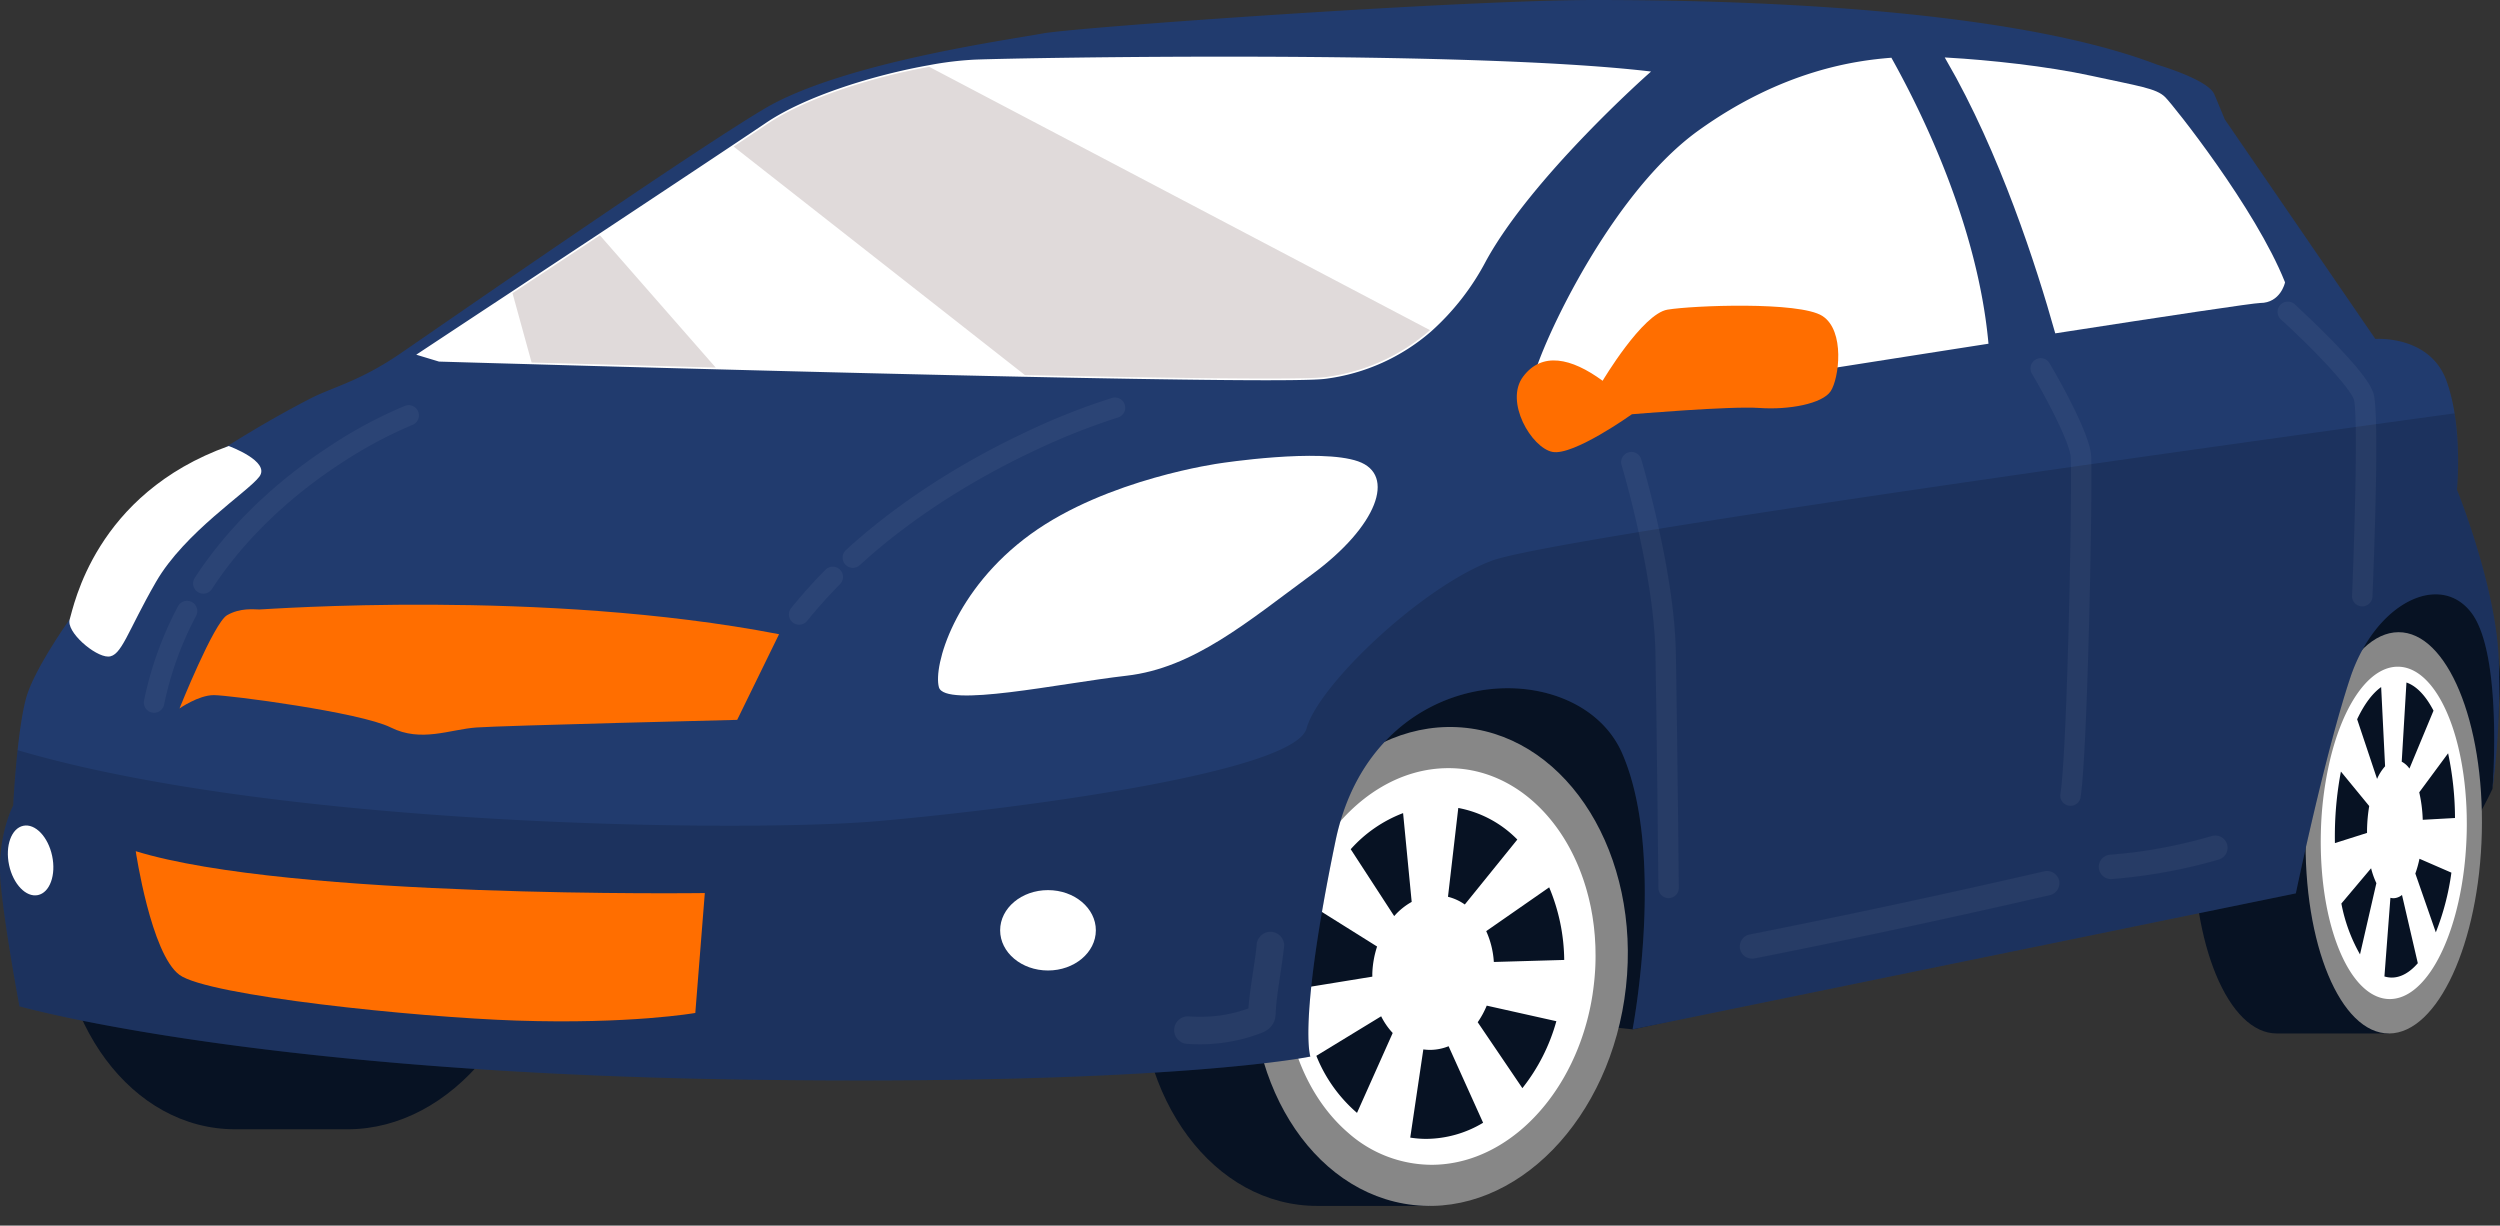 <svg xmlns="http://www.w3.org/2000/svg" viewBox="0 0 740.275 362.919">
  <rect x="0" y="0" width="740.275" height="362.919" fill="#333333" stroke="none"/>
  <g id="Group_1177" data-name="Group 1177" transform="translate(-1877.294 1682.073)">
    <g id="Group_1199" data-name="Group 1199" transform="translate(1877.294 -1682.073)">
      <g id="Group_1198" data-name="Group 1198" transform="translate(0 0)">
        <path id="Path_1289" data-name="Path 1289" d="M3479.858-1067.8s-4.46,9.656-7.64,12.95-60.683,17.521-60.683,17.521l-186.3,40.775-22.577-2.416-78.9,2.525s-15.744-38.512,1.448-76.452,103.15-52.761,127.456-45.054,81.215,32.6,122.12,18.97,73.509-40.311,87.144-36.754,20.156,25.491,20.156,34.976S3479.858-1067.8,3479.858-1067.8Z" transform="translate(-2741.805 1301.364)" fill="#071223"/>
        <g id="Group_1192" data-name="Group 1192" transform="translate(337.453 209.435)">
          <path id="Path_1290" data-name="Path 1290" d="M2992.022-899.956c1.625-39.16,27.819-70.968,58.509-71.047h33.27l-.582,14.028c13,12.9,20.9,33.5,19.938,56.735s-10.58,43.882-24.65,56.849l-.589,14.2h-33.27C3013.958-829.115,2990.4-860.8,2992.022-899.956Z" transform="translate(-2991.943 976.84)" fill="#071223"/>
          <ellipse id="Ellipse_163" data-name="Ellipse 163" cx="71.073" cy="55.43" rx="71.073" ry="55.43" transform="translate(26.002 141.284) rotate(-83.682)" fill="#878787"/>
          <path id="Path_1291" data-name="Path 1291" d="M3136.513-847.917v-.005q-.817-2.628-1.427-5.388v0q-.609-2.759-1-5.635h0a73.773,73.773,0,0,1-.6-12.98,73.792,73.792,0,0,1,6.023-26.44l.1-.217q1.164-2.64,2.519-5.12c.056-.1.11-.205.167-.308q1.357-2.454,2.885-4.733c.054-.081.106-.164.16-.244,8.988-13.253,22.2-21.744,36.609-21.781,12.341-.031,23.28,6.149,31.125,16.217h0q.779,1,1.517,2.05v0q.735,1.045,1.427,2.139l.011.017q.681,1.078,1.32,2.2c.011.02.022.039.034.059q.623,1.1,1.2,2.241l.057.111q.563,1.111,1.085,2.26c.027.061.056.121.084.182q.5,1.113.961,2.259c.036.088.073.176.108.265q.442,1.11.842,2.25c.041.116.084.23.125.346.254.732.492,1.475.723,2.224.046.15.1.3.14.448.215.719.414,1.447.606,2.181.049.186.1.37.149.557.177.7.339,1.415.5,2.131.049.223.1.443.149.667.143.686.268,1.38.39,2.076.046.26.1.516.141.777.111.671.2,1.351.294,2.031.04.292.086.58.122.874.081.66.143,1.329.205,2,.03.318.068.634.094.954.052.66.087,1.328.122,1.995.018.334.045.664.058,1,.028.7.035,1.414.042,2.125,0,.3.017.6.016.907q0,1.524-.064,3.068c-.051,1.247-.144,2.482-.255,3.709-.027.3-.059.589-.089.883q-.163,1.585-.387,3.145c-.023.16-.043.32-.067.479a74.294,74.294,0,0,1-1.55,7.565v0h0c-3.175,12.234-9.3,22.862-17.239,30.5-.1.095-.2.191-.295.285q-1.456,1.381-2.991,2.626c-.069.056-.139.11-.209.166-7.444,5.969-16.162,9.46-25.376,9.483a37.455,37.455,0,0,1-24.741-9.478h0C3145.234-828.907,3139.712-837.619,3136.513-847.917Z" transform="translate(-3090.585 948.79)" fill="#fff"/>
          <g id="Group_1191" data-name="Group 1191" transform="translate(48.112 29.816)">
            <path id="Path_1292" data-name="Path 1292" d="M3150.91-774.867a62.048,62.048,0,0,1,3.871-19.26l18.284,11.456a28.925,28.925,0,0,0-1.405,7.762c-.016.391,0,.772,0,1.158l-20.766,3.38C3150.848-771.853,3150.848-773.35,3150.91-774.867Z" transform="translate(-3150.861 823.696)" fill="#071223"/>
            <path id="Path_1293" data-name="Path 1293" d="M3216.468-860.5a19.511,19.511,0,0,0-5.18,4.2L3198.414-876.1a39.733,39.733,0,0,1,15.509-10.694Z" transform="translate(-3184.018 888.312)" fill="#071223"/>
            <path id="Path_1294" data-name="Path 1294" d="M3183.982-688.052a20.553,20.553,0,0,0,3.419,4.943l-10.571,23.66a43.7,43.7,0,0,1-12.042-16.9Z" transform="translate(-3160.571 749.735)" fill="#071223"/>
            <path id="Path_1295" data-name="Path 1295" d="M3330.944-801.214l18.644-12.97a57.04,57.04,0,0,1,4.454,21.5l-20.842.6A25.956,25.956,0,0,0,3330.944-801.214Z" transform="translate(-3276.425 837.681)" fill="#071223"/>
            <path id="Path_1296" data-name="Path 1296" d="M3298.528-863.217a14.873,14.873,0,0,0-4.979-2.285l3.05-26.3a32.979,32.979,0,0,1,17.482,9.352Z" transform="translate(-3250.351 891.798)" fill="#071223"/>
            <path id="Path_1297" data-name="Path 1297" d="M3260.5-657.831a14.238,14.238,0,0,0,1.979.142,14.887,14.887,0,0,0,5.5-1.084l10.22,22.662a33.049,33.049,0,0,1-16.8,4.773,30.617,30.617,0,0,1-4.773-.378Z" transform="translate(-3224.602 729.32)" fill="#071223"/>
            <path id="Path_1298" data-name="Path 1298" d="M3325.29-698.474l20.615,4.611a55.961,55.961,0,0,1-10.058,19.823l-13.231-19.522A25.692,25.692,0,0,0,3325.29-698.474Z" transform="translate(-3270.618 757.002)" fill="#071223"/>
          </g>
        </g>
        <path id="Path_1299" data-name="Path 1299" d="M4022.768-1004.209c.762-32.813,13.053-59.466,27.453-59.532h33.191l-2.76,118.826h-33.191C4033.061-944.849,4022.006-971.4,4022.768-1004.209Z" transform="translate(-3373.212 1250.938)" fill="#071223"/>
        <path id="Path_1300" data-name="Path 1300" d="M4132.4-1004.209c-.762,32.813,10.293,59.36,24.692,59.294s26.691-26.719,27.454-59.532-10.293-59.359-24.693-59.293S4133.162-1037.022,4132.4-1004.209Z" transform="translate(-3449.654 1250.938)" fill="#878787"/>
        <path id="Path_1301" data-name="Path 1301" d="M4148.633-960.6v0q-.383-2.2-.669-4.515v0q-.286-2.313-.469-4.722h0c-.266-3.5-.37-7.136-.284-10.877a104.229,104.229,0,0,1,2.826-22.154c.014-.061.03-.121.045-.182q.546-2.212,1.182-4.29c.026-.086.052-.172.078-.258q.636-2.056,1.354-3.966c.025-.068.05-.137.076-.2,4.217-11.105,10.415-18.22,17.178-18.251,5.79-.027,10.922,5.152,14.6,13.588h0q.365.838.712,1.718h0q.344.876.668,1.792s0,.009.006.014q.32.9.619,1.844c0,.017.011.033.016.05q.293.922.566,1.878c.009.031.017.062.026.093q.264.931.509,1.894l.04.153q.235.932.45,1.892c.017.074.035.148.052.222q.207.93.395,1.886l.059.29c.12.613.231,1.235.34,1.863.021.126.044.25.065.376.1.6.194,1.213.284,1.827.023.156.048.31.07.467.083.589.159,1.186.232,1.786.022.187.048.371.07.559.067.575.126,1.156.184,1.74.021.218.045.433.065.652.052.562.1,1.132.139,1.7.019.244.041.486.057.732.038.553.067,1.113.1,1.673.013.267.032.531.044.8.025.553.041,1.112.057,1.671.008.28.021.556.027.837.013.589.016,1.185.021,1.78,0,.254.007.505.007.76q0,1.277-.03,2.571c-.024,1.045-.068,2.079-.12,3.108-.013.248-.028.493-.042.74q-.077,1.328-.182,2.635c-.011.134-.021.268-.031.4q-.275,3.242-.728,6.339h0c-1.49,10.251-4.365,19.157-8.088,25.558-.046.079-.092.16-.139.238q-.683,1.158-1.4,2.2c-.032.047-.065.092-.1.139-3.493,5-7.584,7.927-11.907,7.947-4.353.02-8.334-2.908-11.608-7.942h0C4152.725-944.675,4150.134-951.975,4148.633-960.6Z" transform="translate(-3459.984 1227.433)" fill="#fff"/>
        <path id="Path_1302" data-name="Path 1302" d="M1933.672-974.906c1.624-39.16,27.82-70.968,58.509-71.047h33.27c30.689-.078,54.25,31.6,52.626,70.763s-27.82,70.968-58.509,71.047H1986.3C1955.609-904.065,1932.047-935.746,1933.672-974.906Z" transform="translate(-1916.548 1238.535)" fill="#071223"/>
        <g id="Group_1196" data-name="Group 1196">
          <path id="Path_1303" data-name="Path 1303" d="M2516.223-1662.867s14.869,4.336,16.727,8.673,3.1,7.434,3.1,7.434l44.606,65.05s16.107-1.239,21.063,12.391,3.1,32.215,3.1,32.215,11.771,29.118,12.39,50.8a231.789,231.789,0,0,1-1.859,37.791s3.1-39.65-6.2-52.04-28.5-3.1-35.933,19.205-16.108,63.811-16.108,63.811l-196.39,40.269s9.913-52.04-3.1-81.777-73.723-27.879-84.875,26.02-7.434,63.811-7.434,63.811-41.508,8.673-167.891,6.815-195.77-16.727-214.356-21.683c0,0-4.336-22.923-5.575-36.552s3.717-22.922,3.717-22.922,1.239-24.781,4.337-33.454,12.39-21.683,12.39-21.683,9.293-21.683,24.781-35.313,40.889-27.259,47.084-30.357,14.249-4.956,26.02-13.01,84.875-58.855,107.8-72.485,72.485-20.444,82.4-22.3,123.9-9.913,163.554-9.913S2471-1680.214,2516.223-1662.867Z" transform="translate(-1877.294 1682.073)" fill="#213b6e"/>
          <path id="Path_1304" data-name="Path 1304" d="M2360.722-1095.352s9.913-52.04-3.1-81.777-73.723-27.879-84.875,26.02-7.435,63.811-7.435,63.811-41.508,8.673-167.891,6.815-195.77-16.727-214.356-21.684c0,0-4.336-22.922-5.575-36.552s3.717-22.923,3.717-22.923.4-7.929,1.3-16.387c77.518,22.873,216.223,24.416,254.905,21,44.436-3.921,123.277-14.67,126.772-27.446s33.981-41.822,54.892-49.664c17.924-6.721,225.957-35.526,285.027-43.618a100.329,100.329,0,0,1,.708,22.563s11.771,29.118,12.39,50.8a231.792,231.792,0,0,1-1.859,37.791s3.1-39.65-6.2-52.04-28.5-3.1-35.933,19.205-16.108,63.811-16.108,63.811" transform="translate(-1877.294 1400.159)" opacity="0.15"/>
          <g id="Group_1193" data-name="Group 1193" transform="translate(454.26 17.563)">
            <path id="Path_1305" data-name="Path 1305" d="M3426.763-1602.463c24.921-17.878,46.525-20.6,56.527-21.41,9.615,17.252,25.31,49.892,28.49,83.739-52.707,8.22-111.656,17.59-111.656,17.59s-13.629,4.956-18.586,0a12.726,12.726,0,0,1-3.717-4.956C3376.582-1530.6,3398.264-1582.019,3426.763-1602.463Z" transform="translate(-3377.77 1623.93)" fill="#fff" stroke="#fff" stroke-miterlimit="10" stroke-width="1"/>
            <path id="Path_1306" data-name="Path 1306" d="M3782.375-1624.06c12.112.7,29.148,2.489,42.352,5.359,14.249,3.1,19.205,3.717,21.683,6.2s26.639,32.835,35.313,54.518c0,0-1.239,5.576-6.815,5.576-2.027,0-28.049,3.931-60.343,8.933C3809.164-1562.7,3798.3-1596.574,3782.375-1624.06Z" transform="translate(-3659.883 1624.06)" fill="#fff" stroke="#fff" stroke-miterlimit="10" stroke-width="1"/>
            <path id="Path_1307" data-name="Path 1307" d="M3968.9-1533.632s-10.445-40.685-31.888-64.875" transform="translate(-3767.702 1606.243)" fill="none"/>
          </g>
          <path id="Path_1308" data-name="Path 1308" d="M3812.517-1258.064l17.622-3.182s4.313,1.371,3.007,5.686-3.639,3.843-3.639,3.843l-14.673,2.363a3.9,3.9,0,0,1-4.239-3.1C3809.848-1255.939,3808.858-1256.389,3812.517-1258.064Z" transform="translate(-3224.803 1388.649)" fill="none"/>
          <path id="Path_1309" data-name="Path 1309" d="M4108.263-1307.4l13.455-2.584a3.663,3.663,0,0,1,2.3,4.618c-1,3.5-2.78,3.121-2.78,3.121l-11.2,1.919a2.976,2.976,0,0,1-3.237-2.521C4106.225-1305.677,4105.469-1306.042,4108.263-1307.4Z" transform="translate(-3431.448 1422.634)" fill="none"/>
          <path id="Path_1310" data-name="Path 1310" d="M3756.838-1630.378s25.124,46.721,29.531,85.509" transform="translate(-3187.817 1646.028)" fill="none"/>
          <path id="Path_1311" data-name="Path 1311" d="M3461.291-1464.406s8.815,25.565,11.459,39.228" transform="translate(-2981.745 1530.303)" fill="none"/>
          <path id="Path_1312" data-name="Path 1312" d="M3694.817-900.973s-3.085,8.815-9.7,11.019-167.05,33.057-167.05,33.057" transform="translate(-3021.335 1137.447)" fill="none"/>
          <path id="Path_1313" data-name="Path 1313" d="M2178.563-837.141s-122.861,1.691-168.511-12.4c0,0,4.509,30.434,12.963,36.633s69.9,12.531,99.755,13.526c33.815,1.127,52.977-2.254,52.977-2.254Z" transform="translate(-1969.86 1101.585)" fill="#ff6e00"/>
          <path id="Path_1314" data-name="Path 1314" d="M2230.4-1081.9l-12.4,25.361s-69.321,1.691-77.211,2.255-16.344,4.508-25.361,0-47.905-9.581-52.414-9.581-10.144,3.945-10.144,3.945,10.144-25.362,14.09-27.616,7.89-1.691,9.581-1.691S2160.513-1095.426,2230.4-1081.9Z" transform="translate(-1999.714 1269.696)" fill="#ff6e00"/>
          <path id="Path_1315" data-name="Path 1315" d="M2878.322-1234.032s29.474-4.535,40.81-.567,5.668,19.272-13.6,33.442-35.142,27.774-54.98,30.041-53.847,9.636-55.547,3.4,4.534-28.907,27.207-45.345S2878.322-1234.032,2878.322-1234.032Z" transform="translate(-2516.987 1371.204)" fill="#fff"/>
          <path id="Path_1316" data-name="Path 1316" d="M2288.252-1537.429l5.658,1.71s10.514.317,27.341.781c14.421.422,33.464.95,54.514,1.5,29.052.781,61.9,1.583,91.567,2.217,45.351.95,83.312,1.436,89.013.591a58.462,58.462,0,0,0,30.93-13.892,73.637,73.637,0,0,0,16.109-20.67c13.618-24.955,48.18-55.548,48.18-55.548-54.408-6.249-184.211-3.969-198.948-3.4a98.877,98.877,0,0,0-13.618,1.647c-15.729,2.787-36.251,8.973-48.159,17.059-2.111,1.436-5.511,3.695-9.775,6.545-9.966,6.65-24.744,16.447-39.587,26.285-8.952,5.912-17.925,11.845-25.885,17.123C2299.969-1545.177,2288.252-1537.429,2288.252-1537.429Z" transform="translate(-2163.837 1642.29)" fill="#fff" stroke="#fff" stroke-miterlimit="10" stroke-width="1"/>
          <g id="Group_1194" data-name="Group 1194" transform="translate(151.756 19.796)">
            <path id="Path_1317" data-name="Path 1317" d="M2604.6-1599.624c-2.111,1.436-5.511,3.695-9.775,6.545l86.268,67.667c45.351.95,83.312,1.436,89.012.591a58.463,58.463,0,0,0,30.931-13.892l-148.276-77.97C2637.029-1613.9,2616.507-1607.71,2604.6-1599.624Z" transform="translate(-2529.352 1616.683)" fill="#e0dada"/>
            <path id="Path_1318" data-name="Path 1318" d="M2378.563-1434.768l5.658,20.543c14.42.422,33.465.95,54.514,1.5l-34.287-39.165C2395.5-1445.979,2386.523-1440.046,2378.563-1434.768Z" transform="translate(-2378.563 1501.781)" fill="#e0dada"/>
          </g>
          <path id="Path_1319" data-name="Path 1319" d="M2855.52-799.566c0,6.574,6.344,11.9,14.17,11.9s14.17-5.329,14.17-11.9-6.344-11.9-14.17-11.9S2855.52-806.14,2855.52-799.566Z" transform="translate(-2559.368 1075.039)" fill="#fff"/>
          <path id="Path_1320" data-name="Path 1320" d="M1885.336-862.974c1.2,5.666,5.024,9.656,8.547,8.911s5.406-5.942,4.208-11.608-5.024-9.655-8.547-8.911S1884.138-868.64,1885.336-862.974Z" transform="translate(-1882.65 1119.107)" fill="#fff"/>
          <g id="Group_1195" data-name="Group 1195" transform="translate(449.139 90.521)">
            <path id="Path_1321" data-name="Path 1321" d="M3386.269-1360.838s11.771-19.825,19.206-21.064,39.03-2.478,45.844,1.859,4.956,18.586,2.478,22.3-12.39,5.575-21.064,4.956-37.791,1.859-37.791,1.859-17.347,12.391-23.542,11.152-14.249-14.869-8.673-22.3S3376.976-1367.653,3386.269-1360.838Z" transform="translate(-3360.853 1383.07)" fill="#ff6e00"/>
            <line id="Line_2" data-name="Line 2" x1="20.444" y2="4.337" transform="translate(4.971 22.232)" fill="none"/>
          </g>
          <path id="Path_1322" data-name="Path 1322" d="M1992.315-1245.828s12.47,4.535,9.069,9.069-22.106,16.438-30.608,31.174-10.2,22.105-14.17,22.105-12.55-7.343-11.376-11.04S1952.638-1231.658,1992.315-1245.828Z" transform="translate(-1924.586 1377.898)" fill="#fff"/>
        </g>
        <g id="Group_1197" data-name="Group 1197" transform="translate(691.373 202.098)">
          <path id="Path_1323" data-name="Path 1323" d="M4161-910.251a102.5,102.5,0,0,1,1.775-17.174l8.38,10.215a48.054,48.054,0,0,0-.643,6.922c-.008.349,0,.688,0,1.032L4161-906.241C4160.975-907.562,4160.974-908.9,4161-910.251Z" transform="translate(-4160.98 953.793)" fill="#071223"/>
          <path id="Path_1324" data-name="Path 1324" d="M4191.053-986.607a13.926,13.926,0,0,0-2.374,3.745l-5.9-17.663c2.05-4.361,4.472-7.657,7.109-9.536Z" transform="translate(-4176.178 1011.411)" fill="#071223"/>
          <path id="Path_1325" data-name="Path 1325" d="M4176.162-832.836a23.6,23.6,0,0,0,1.567,4.408l-4.846,21.1a48.8,48.8,0,0,1-5.519-15.069Z" transform="translate(-4165.432 887.84)" fill="#071223"/>
          <path id="Path_1326" data-name="Path 1326" d="M4243.524-933.744l8.545-11.565a93.7,93.7,0,0,1,2.042,19.169l-9.553.531A41.887,41.887,0,0,0,4243.524-933.744Z" transform="translate(-4218.535 966.262)" fill="#071223"/>
          <path id="Path_1327" data-name="Path 1327" d="M4228.667-989.034a6.348,6.348,0,0,0-2.282-2.038l1.4-23.448c3.023,1.042,5.759,3.985,8.014,8.34Z" transform="translate(-4206.584 1014.52)" fill="#071223"/>
          <path id="Path_1328" data-name="Path 1328" d="M4211.236-805.888a3.422,3.422,0,0,0,.907.127,4.135,4.135,0,0,0,2.52-.967l4.685,20.208c-2.364,2.716-4.977,4.245-7.7,4.256a7.419,7.419,0,0,1-2.187-.337Z" transform="translate(-4194.782 869.636)" fill="#071223"/>
          <path id="Path_1329" data-name="Path 1329" d="M4240.932-842.129l9.45,4.112a75.261,75.261,0,0,1-4.61,17.677l-6.064-17.408A33.628,33.628,0,0,0,4240.932-842.129Z" transform="translate(-4215.873 894.319)" fill="#071223"/>
        </g>
      </g>
    </g>
    <g id="Group_1200" data-name="Group 1200" transform="translate(2392.456 -1424.159)" opacity="0.05">
      <path id="Path_1330" data-name="Path 1330" d="M3583.536-804.3q8.554-1.7,17.1-3.447t17.076-3.548q8.533-1.8,17.054-3.65T3651.8-818.7q8.51-1.9,17.01-3.853l2.114-.486a3.664,3.664,0,0,0,2.538-4.469,3.713,3.713,0,0,0-4.469-2.537q-8.5,1.958-17.007,3.866t-17.03,3.764q-8.521,1.857-17.052,3.663t-17.073,3.561q-8.542,1.755-17.094,3.459l-2.128.423a3.671,3.671,0,0,0-2.171,1.67,3.709,3.709,0,0,0-.367,2.8,3.676,3.676,0,0,0,1.67,2.171,4.027,4.027,0,0,0,2.8.366Z" transform="translate(-3578.934 830.151)" fill="#fff"/>
    </g>
    <g id="Group_1201" data-name="Group 1201" transform="translate(2498.766 -1434.674)" opacity="0.05">
      <path id="Path_1331" data-name="Path 1331" d="M3933.723-851.968a159.245,159.245,0,0,0,25.091-3.976q3.395-.824,6.75-1.8a3.784,3.784,0,0,0,2.171-1.669,3.712,3.712,0,0,0,.366-2.8,3.676,3.676,0,0,0-1.67-2.171,3.742,3.742,0,0,0-2.8-.366,153.133,153.133,0,0,1-17.442,4q-2.511.423-5.038.761l.966-.13q-4.185.559-8.4.89a3.879,3.879,0,0,0-2.568,1.064,3.69,3.69,0,0,0-1.064,2.569,3.671,3.671,0,0,0,1.064,2.569,3.578,3.578,0,0,0,2.568,1.064Z" transform="translate(-3930.088 864.884)" fill="#fff"/>
    </g>
    <g id="Group_1202" data-name="Group 1202" transform="translate(2224.968 -1406.161)" opacity="0.05">
      <path id="Path_1332" data-name="Path 1332" d="M3029.791-737.506a50.989,50.989,0,0,0,13.651-.885,46.562,46.562,0,0,0,6.093-1.63q.73-.249,1.451-.523a9.261,9.261,0,0,0,2.14-.991,5.855,5.855,0,0,0,2.393-3.177,10.439,10.439,0,0,0,.278-2.354c.1-2.035.355-4.069.625-6.088l-.146,1.087c.654-4.853,1.482-9.678,2.022-14.547a4.081,4.081,0,0,0-1.2-2.89,4.152,4.152,0,0,0-2.89-1.2,4.13,4.13,0,0,0-2.89,1.2l-.639.827a4.068,4.068,0,0,0-.558,2.063q-.2,1.84-.451,3.674l.146-1.086c-.636,4.723-1.481,9.42-1.963,14.163q-.092.907-.163,1.814c-.05.637-.045,1.286-.127,1.918l.146-1.086a2.631,2.631,0,0,1-.112.439l.412-.976a2.029,2.029,0,0,1-.16.3l.639-.827a2.107,2.107,0,0,1-.316.329l.827-.639a3.513,3.513,0,0,1-.707.4l.976-.412a43.479,43.479,0,0,1-10.769,2.791l1.086-.146a47.181,47.181,0,0,1-9.8.281,4.116,4.116,0,0,0-2.89,1.2,4.153,4.153,0,0,0-1.2,2.89,4.131,4.131,0,0,0,1.2,2.89l.827.639a4.072,4.072,0,0,0,2.063.558Z" transform="translate(-3025.701 770.704)" fill="#fff"/>
    </g>
    <g id="Group_1210" data-name="Group 1210" transform="translate(1919.889 -1592.757)" opacity="0.05">
      <g id="Group_1203" data-name="Group 1203" transform="translate(558.66 16.748)">
        <path id="Path_1333" data-name="Path 1333" d="M3875.156-1199.175a3.015,3.015,0,0,1-.457-.035,3.026,3.026,0,0,1-2.54-3.446c2.169-14.315,3.523-92.857,3.057-99.84-.286-4.289-7.2-17.406-11.486-24.666a3.028,3.028,0,0,1,1.066-4.146,3.027,3.027,0,0,1,4.146,1.066c1.21,2.049,11.84,20.22,12.315,27.344.471,7.066-.912,86.625-3.113,101.149A3.028,3.028,0,0,1,3875.156-1199.175Z" transform="translate(-3863.309 1331.73)" fill="#fff"/>
      </g>
      <g id="Group_1204" data-name="Group 1204" transform="translate(437.45 44.516)">
        <path id="Path_1334" data-name="Path 1334" d="M3476.983-1107.895a3.028,3.028,0,0,1-3.027-3c0-.454-.446-45.663-.881-69.615-.429-23.551-9.914-55.282-10.01-55.6a3.027,3.027,0,0,1,2.025-3.772,3.027,3.027,0,0,1,3.772,2.025c.1.333,2.484,8.276,4.959,19.33,3.334,14.9,5.12,27.649,5.306,37.906.436,23.977.877,69.213.883,69.667a3.028,3.028,0,0,1-3,3.057Z" transform="translate(-3462.936 1240.009)" fill="#fff"/>
      </g>
      <g id="Group_1205" data-name="Group 1205" transform="translate(631.827 0)">
        <path id="Path_1335" data-name="Path 1335" d="M4130.056-1296.811l-.129,0a3.027,3.027,0,0,1-2.9-3.151c.844-20.261,1.741-53.952.554-58.105-.634-2.219-7.758-11.045-21.611-23.721a3.028,3.028,0,0,1-.19-4.277,3.027,3.027,0,0,1,4.278-.19c.052.048,5.3,4.858,10.7,10.362,10.162,10.369,12.086,14.19,12.65,16.163,1.806,6.32.044,51.106-.327,60.02A3.028,3.028,0,0,1,4130.056-1296.811Z" transform="translate(-4104.988 1387.052)" fill="#fff"/>
      </g>
      <g id="Group_1206" data-name="Group 1206" transform="translate(191.015 78.495)">
        <path id="Path_1336" data-name="Path 1336" d="M2651.96-1110.608a3.013,3.013,0,0,1-1.9-.672,3.027,3.027,0,0,1-.453-4.257c3.117-3.859,6.533-7.674,10.153-11.338a3.028,3.028,0,0,1,4.281-.026,3.027,3.027,0,0,1,.026,4.281c-3.479,3.521-6.759,7.184-9.75,10.886A3.022,3.022,0,0,1,2651.96-1110.608Z" transform="translate(-2648.934 1127.774)" fill="#fff"/>
      </g>
      <g id="Group_1207" data-name="Group 1207" transform="translate(206.922 28.39)">
        <path id="Path_1337" data-name="Path 1337" d="M2704.5-1242.845a3.02,3.02,0,0,1-2.235-.984,3.028,3.028,0,0,1,.19-4.277c18.212-16.659,38.643-28.011,52.576-34.6a198.8,198.8,0,0,1,26.23-10.446,3.027,3.027,0,0,1,3.759,2.05,3.027,3.027,0,0,1-2.05,3.759,197.14,197.14,0,0,0-25.467,10.166c-13.524,6.4-33.343,17.422-50.961,33.538A3.017,3.017,0,0,1,2704.5-1242.845Z" transform="translate(-2701.476 1293.276)" fill="#fff"/>
      </g>
      <g id="Group_1208" data-name="Group 1208" transform="translate(0 88.605)">
        <path id="Path_1338" data-name="Path 1338" d="M2021.021-1061.248a3.035,3.035,0,0,1-.613-.063,3.027,3.027,0,0,1-2.356-3.575,104.278,104.278,0,0,1,10.054-27.883,3.027,3.027,0,0,1,4.094-1.255,3.027,3.027,0,0,1,1.255,4.093,98.233,98.233,0,0,0-9.472,26.264A3.029,3.029,0,0,1,2021.021-1061.248Z" transform="translate(-2017.989 1094.378)" fill="#fff"/>
      </g>
      <g id="Group_1209" data-name="Group 1209" transform="translate(14.593 30.658)">
        <path id="Path_1339" data-name="Path 1339" d="M2069.218-1229.976a3.017,3.017,0,0,1-1.648-.49,3.027,3.027,0,0,1-.886-4.189c12.06-18.539,28.313-31.386,39.825-38.9a133.57,133.57,0,0,1,22.411-12.028,3.028,3.028,0,0,1,3.917,1.73,3.027,3.027,0,0,1-1.728,3.916h0a130.512,130.512,0,0,0-21.427,11.542c-10.981,7.183-26.473,19.44-37.923,37.042A3.026,3.026,0,0,1,2069.218-1229.976Z" transform="translate(-2066.193 1285.786)" fill="#fff"/>
      </g>
    </g>
  </g>
</svg>
